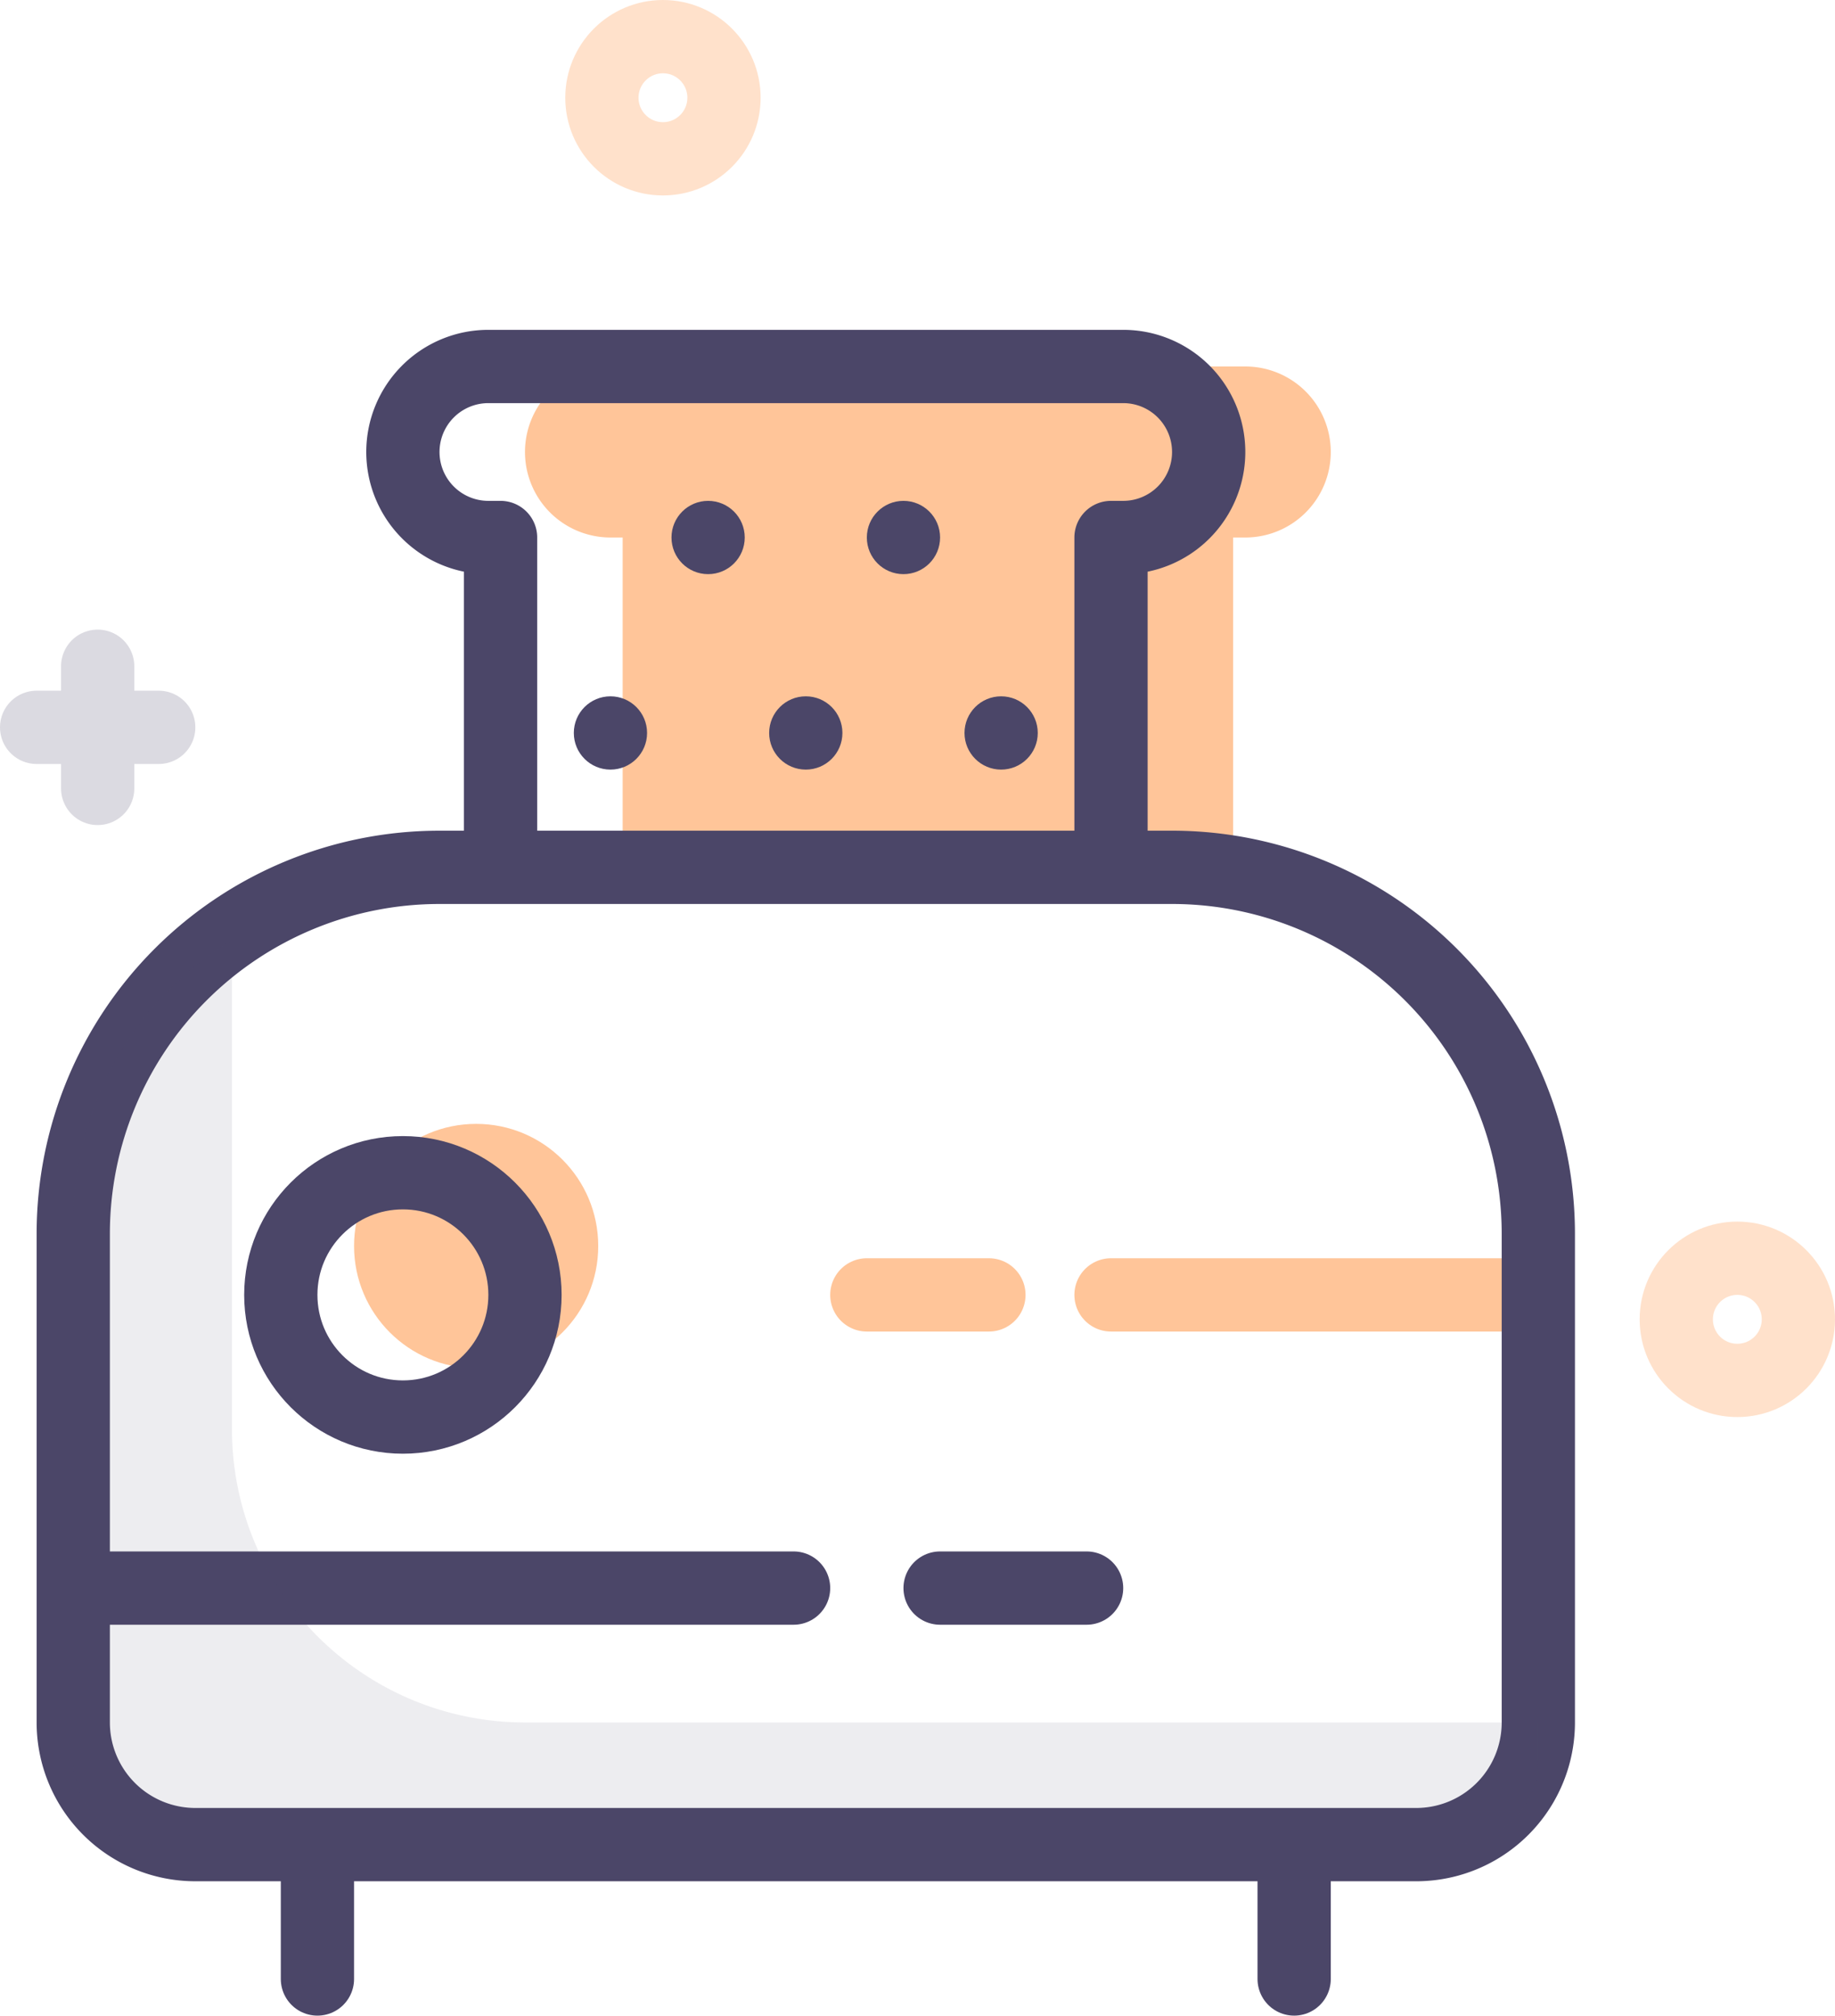 <?xml version="1.0" encoding="UTF-8"?><svg xmlns="http://www.w3.org/2000/svg" viewBox="0 0 75.15 82.5"><defs><style>.cls-1,.cls-3,.cls-6{fill:none;stroke-linecap:round;stroke-linejoin:round;stroke-width:3px;}.cls-1,.cls-6{stroke:#ffc599;}.cls-2{fill:#ffc599;}.cls-3{stroke:#4b4668;}.cls-4{fill:#4b4668;}.cls-5{opacity:0.1;}.cls-6{opacity:0.5;}.cls-7{opacity:0.2;}</style></defs><title>Asset 1</title><g id="Layer_2" data-name="Layer 2"><g id="Layer_1-2" data-name="Layer 1"><path class="cls-1" fill="none" stroke-linecap="round" stroke-linejoin="round" stroke-width="3px" stroke="#ffc599" d="M62.5 53h-17"/><path class="cls-1" fill="none" stroke-linecap="round" stroke-linejoin="round" stroke-width="3px" stroke="#ffc599" d="M40.5 53h-5"/><circle class="cls-2" cx="19.5" cy="51" r="5" fill="#ffc599"/><path class="cls-2" d="M50.5 35V22h.5a3.5 3.5 0 0 0 3.5-3.5A3.5 3.5 0 0 0 51 15H25a3.5 3.5 0 0 0-3.5 3.5A3.5 3.5 0 0 0 25 22h.5v13" fill="#ffc599"/><path class="cls-3" d="M18 35.5h30a15 15 0 0 1 15 15v20a5 5 0 0 1-5 5H8a5 5 0 0 1-5-5v-20a15 15 0 0 1 15-15z" fill="none" stroke-linecap="round" stroke-linejoin="round" stroke-width="3px" stroke="#4b4668"/><path class="cls-3" fill="none" stroke-linecap="round" stroke-linejoin="round" stroke-width="3px" stroke="#4b4668" d="M3.5 65h29"/><path class="cls-3" fill="none" stroke-linecap="round" stroke-linejoin="round" stroke-width="3px" stroke="#4b4668" d="M38.5 65h6"/><path class="cls-3" fill="none" stroke-linecap="round" stroke-linejoin="round" stroke-width="3px" stroke="#4b4668" d="M51.5 65"/><circle class="cls-3" cx="16.5" cy="53" r="5" fill="none" stroke-linecap="round" stroke-linejoin="round" stroke-width="3px" stroke="#4b4668"/><path class="cls-3" fill="none" stroke-linecap="round" stroke-linejoin="round" stroke-width="3px" stroke="#4b4668" d="M13 81v-5"/><path class="cls-3" fill="none" stroke-linecap="round" stroke-linejoin="round" stroke-width="3px" stroke="#4b4668" d="M53 81v-5"/><path class="cls-3" d="M45.5 35V22h.5a3.5 3.5 0 0 0 3.5-3.5A3.5 3.5 0 0 0 46 15H20a3.5 3.5 0 0 0-3.5 3.5A3.5 3.5 0 0 0 20 22h.5v13" fill="none" stroke-linecap="round" stroke-linejoin="round" stroke-width="3px" stroke="#4b4668"/><circle class="cls-4" cx="29" cy="22" r="1.5" fill="#4b4668"/><circle class="cls-4" cx="37" cy="22" r="1.5" fill="#4b4668"/><circle class="cls-4" cx="25" cy="30" r="1.5" fill="#4b4668"/><circle class="cls-4" cx="33" cy="30" r="1.5" fill="#4b4668"/><circle class="cls-4" cx="41" cy="30" r="1.5" fill="#4b4668"/><g class="cls-5" opacity="0.1"><path class="cls-4" d="M9.5 38.48A13.49 13.49 0 0 0 3 50v22a3.5 3.5 0 0 0 3.5 3.5h53A3.5 3.5 0 0 0 63 72v-1.5H21.5a12 12 0 0 1-12-12z" fill="#4b4668"/></g><circle class="cls-6" cx="71.15" cy="54" r="2.5" fill="none" stroke-linecap="round" stroke-linejoin="round" stroke-width="3px" stroke="#ffc599" opacity="0.5"/><g class="cls-7" opacity="0.2"><path class="cls-3" fill="none" stroke-linecap="round" stroke-linejoin="round" stroke-width="3px" stroke="#4b4668" d="M4 27.27v5"/><path class="cls-3" fill="none" stroke-linecap="round" stroke-linejoin="round" stroke-width="3px" stroke="#4b4668" d="M6.5 29.77h-5"/></g><circle class="cls-6" cx="27.15" cy="4" r="2.5" fill="none" stroke-linecap="round" stroke-linejoin="round" stroke-width="3px" stroke="#ffc599" opacity="0.5"/></g></g></svg>